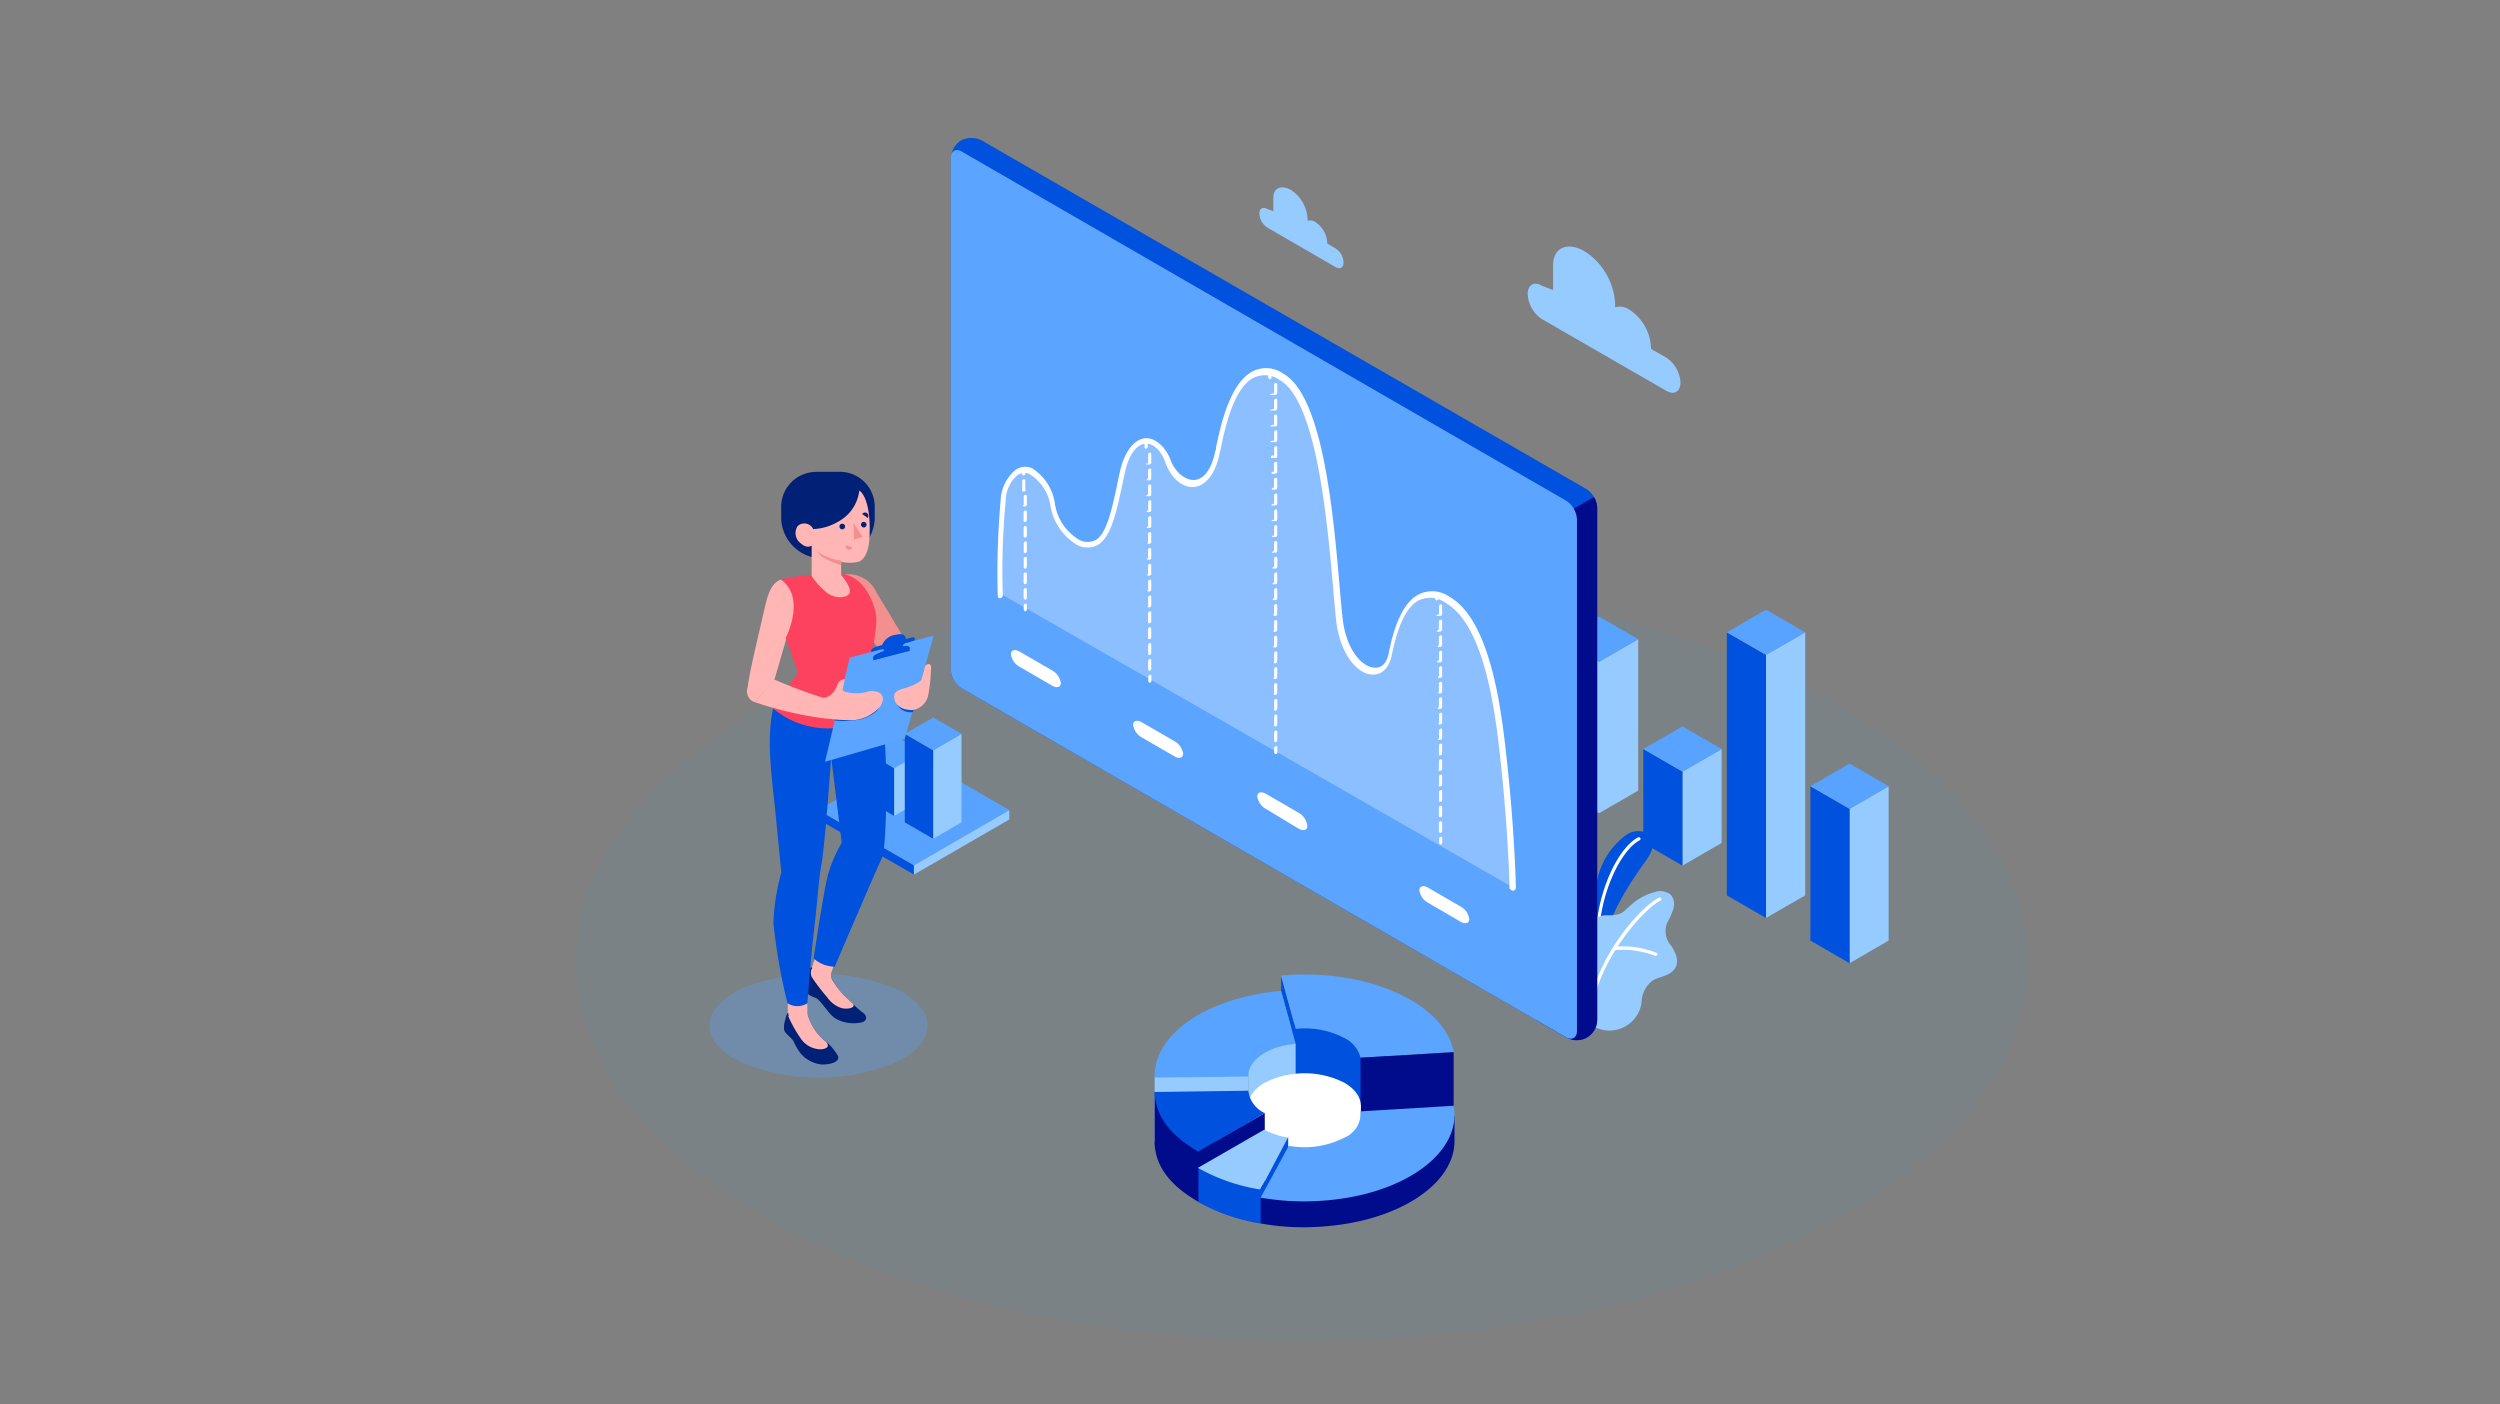 <svg xmlns="http://www.w3.org/2000/svg" viewBox="0 0 178 100"><rect x="0" y="0" width="178" height="100" fill="#808080" stroke="none"/><defs><style>.cls-1{fill:none;}.cls-2{fill:#00a4ff;opacity:0.05;}.cls-3{fill:#58a3ff;}.cls-4{fill:#0051de;}.cls-5{fill:#96cbff;}.cls-6{fill:#fff;}.cls-7{fill:#010c8c;}.cls-10,.cls-8{fill:#5ba4ff;}.cls-10,.cls-9{opacity:0.3;}.cls-11{fill:#f28f8f;}.cls-12{fill:#ffb6b5;}.cls-13{fill:#002176;}.cls-14{fill:#fc425f;}</style></defs><title>icon_selffile</title><g id="图层_2" data-name="图层 2"><g id="Designed_by_Freepik" data-name="Designed by Freepik"><rect class="cls-1" width="178" height="100"/><g id="_编组_" data-name="&lt;编组&gt;"><g id="_编组_2" data-name="&lt;编组&gt;"><path id="_路径_" data-name="&lt;路径&gt;" class="cls-2" d="M129.27,87.58c-20.2,10.55-53,10.55-73.15,0s-20.2-27.66,0-38.21,53-10.55,73.15,0S149.46,77,129.27,87.58Z"/></g><g id="image"><g id="_编组_3" data-name="&lt;编组&gt;"><g id="_编组_4" data-name="&lt;编组&gt;"><polygon class="cls-3" points="58.27 57.69 65.07 61.62 71.86 57.69 65.07 53.77 58.27 57.69"/></g><g id="_编组_5" data-name="&lt;编组&gt;"><path class="cls-3" d="M65.07,53.93l6.51,3.76-6.51,3.76-6.52-3.76,6.52-3.76m0-.16-6.8,3.92,6.8,3.92,6.79-3.92-6.79-3.92Z"/></g></g><g id="_编组_6" data-name="&lt;编组&gt;"><polygon class="cls-4" points="58.27 57.69 58.27 58.35 65.07 62.27 65.07 61.62 58.27 57.69"/></g><g id="_编组_7" data-name="&lt;编组&gt;"><polygon class="cls-5" points="71.86 57.69 65.07 61.62 65.07 62.27 71.86 58.35 71.86 57.69"/></g></g><g id="_编组_8" data-name="&lt;编组&gt;"><g id="_编组_9" data-name="&lt;编组&gt;"><polygon class="cls-5" points="63.66 58.09 65.68 56.93 65.68 53.53 63.66 54.69 63.66 58.09"/></g><g id="_编组_10" data-name="&lt;编组&gt;"><polygon class="cls-4" points="63.66 58.09 61.65 56.93 61.65 53.53 63.66 54.69 63.66 58.09"/></g><g id="_编组_11" data-name="&lt;编组&gt;"><polygon class="cls-3" points="65.68 53.53 63.66 54.69 61.65 53.53 63.66 52.36 65.68 53.53"/></g></g><g id="_编组_12" data-name="&lt;编组&gt;"><g id="_编组_13" data-name="&lt;编组&gt;"><polygon class="cls-5" points="66.44 59.72 68.46 58.55 68.46 52.25 66.44 53.42 66.44 59.72"/></g><g id="_编组_14" data-name="&lt;编组&gt;"><polygon class="cls-4" points="66.44 59.72 64.42 58.55 64.42 52.25 66.44 53.42 66.44 59.72"/></g><g id="_编组_15" data-name="&lt;编组&gt;"><polygon class="cls-3" points="68.46 52.25 66.44 53.42 64.42 52.25 66.44 51.09 68.46 52.25"/></g></g><g id="_编组_16" data-name="&lt;编组&gt;"><g id="_编组_17" data-name="&lt;编组&gt;"><polygon class="cls-5" points="125.74 65.36 128.53 63.75 128.53 45.02 125.74 46.63 125.74 65.36"/></g><g id="_编组_18" data-name="&lt;编组&gt;"><polygon class="cls-4" points="125.74 65.36 122.95 63.75 122.95 45.02 125.74 46.63 125.74 65.36"/></g><g id="_编组_19" data-name="&lt;编组&gt;"><polygon class="cls-3" points="128.53 45.02 125.74 46.63 122.95 45.02 125.74 43.41 128.53 45.02"/></g></g><g id="_编组_20" data-name="&lt;编组&gt;"><g id="_编组_21" data-name="&lt;编组&gt;"><polygon class="cls-5" points="113.85 57.9 116.64 56.29 116.64 45.51 113.85 47.12 113.85 57.9"/></g><g id="_编组_22" data-name="&lt;编组&gt;"><polygon class="cls-5" points="113.85 57.9 111.06 56.29 111.06 45.51 113.85 47.12 113.85 57.9"/></g><g id="_编组_23" data-name="&lt;编组&gt;"><polygon class="cls-3" points="116.64 45.51 113.85 47.12 111.06 45.51 113.85 43.9 116.64 45.51"/></g></g><g id="_编组_24" data-name="&lt;编组&gt;"><g id="_编组_25" data-name="&lt;编组&gt;"><polygon class="cls-5" points="119.79 61.63 122.58 60.02 122.58 53.33 119.79 54.94 119.79 61.63"/></g><g id="_编组_26" data-name="&lt;编组&gt;"><polygon class="cls-4" points="119.79 61.63 117 60.02 117 53.33 119.79 54.94 119.79 61.63"/></g><g id="_编组_27" data-name="&lt;编组&gt;"><polygon class="cls-3" points="122.58 53.33 119.79 54.94 117 53.33 119.79 51.72 122.58 53.33"/></g></g><g id="_编组_28" data-name="&lt;编组&gt;"><g id="_编组_29" data-name="&lt;编组&gt;"><polygon class="cls-5" points="131.69 68.58 134.47 66.97 134.47 55.98 131.69 57.59 131.69 68.58"/></g><g id="_编组_30" data-name="&lt;编组&gt;"><polygon class="cls-4" points="131.69 68.58 128.9 66.97 128.9 55.98 131.69 57.59 131.69 68.58"/></g><g id="_编组_31" data-name="&lt;编组&gt;"><polygon class="cls-3" points="134.47 55.98 131.69 57.59 128.9 55.98 131.69 54.37 134.47 55.98"/></g></g><g id="_编组_32" data-name="&lt;编组&gt;"><g id="_编组_33" data-name="&lt;编组&gt;"><path id="_路径_2" data-name="&lt;路径&gt;" class="cls-4" d="M113.46,67.16a11.76,11.76,0,0,1,.26-4.48,5.29,5.29,0,0,1,2.15-3.29c.95-.58,2.69,0,1.31,1.9s-2.79,4.23-2.94,6Z"/></g><g id="_编组_34" data-name="&lt;编组&gt;"><path id="_路径_3" data-name="&lt;路径&gt;" class="cls-6" d="M113.72,67.33h0a.12.12,0,0,0,.12-.12c-.07-3.3,1.48-6.62,2.9-7.38a.11.11,0,0,0,.05-.16.12.12,0,0,0-.16-.05c-1.49.79-3.1,4.21-3,7.59A.12.12,0,0,0,113.72,67.33Z"/></g></g><g id="_编组_35" data-name="&lt;编组&gt;"><g id="_编组_36" data-name="&lt;编组&gt;"><path id="_路径_4" data-name="&lt;路径&gt;" class="cls-5" d="M113.33,73a2.31,2.31,0,0,0,3.55-1.62,2,2,0,0,1,.75-1.54c.46-.29,1.08-.32,1.47-.7.56-.55.25-1.25-.11-1.8a1.59,1.59,0,0,1-.28-1.66,4.38,4.38,0,0,0,.44-1,1,1,0,0,0-.22-1,1.21,1.21,0,0,0-1.13-.16,4,4,0,0,0-1.69.93c-.34.29-.53.58-1,.67s-.74,0-1.09.09a1.61,1.61,0,0,0-1,.86,4.25,4.25,0,0,0-.18,2.24c0,.71.12,1.42.21,2.12s.15,1.2.24,1.79C113.24,72.34,113.25,72.94,113.33,73Z"/></g><g id="_编组_37" data-name="&lt;编组&gt;"><path id="_路径_5" data-name="&lt;路径&gt;" class="cls-6" d="M113.19,72.15a.12.12,0,0,0,.12-.1c.53-3.79,3.71-7.31,4.9-7.92a.12.12,0,1,0-.11-.21c-1.26.64-4.48,4.17-5,8.09a.12.12,0,0,0,.1.14Z"/></g><g id="_编组_38" data-name="&lt;编组&gt;"><path id="_路径_6" data-name="&lt;路径&gt;" class="cls-6" d="M117.9,68.05A.12.12,0,0,0,118,68a.12.12,0,0,0-.06-.16,6.47,6.47,0,0,0-3-.43.11.11,0,0,0-.1.13.12.12,0,0,0,.13.11,6.36,6.36,0,0,1,2.88.41Z"/></g></g><g id="_编组_39" data-name="&lt;编组&gt;"><g id="_编组_40" data-name="&lt;编组&gt;"><g id="_编组_41" data-name="&lt;编组&gt;"><path id="_路径_7" data-name="&lt;路径&gt;" class="cls-4" d="M113,73.87a1.66,1.66,0,0,0,.72-1.3V36.14a1.7,1.7,0,0,0-.77-1.32L69.9,10a1.64,1.64,0,0,0-1.48,0,1.62,1.62,0,0,0-.72,1.29V47.67A1.69,1.69,0,0,0,68.46,49l43.05,24.86A1.66,1.66,0,0,0,113,73.87Z"/></g></g><g id="_编组_42" data-name="&lt;编组&gt;"><g id="_编组_43" data-name="&lt;编组&gt;"><path id="_路径_8" data-name="&lt;路径&gt;" class="cls-7" d="M109.4,37.75l4.09-2.36a1.56,1.56,0,0,1,.23.75V72.57a1.45,1.45,0,0,1-2.21,1.28l-2.11-1.22Z"/></g></g><g id="_编组_44" data-name="&lt;编组&gt;"><g id="_编组_45" data-name="&lt;编组&gt;"><path id="_路径_9" data-name="&lt;路径&gt;" class="cls-8" d="M111.51,35.65,68.46,10.78c-.42-.24-.76,0-.76.44V47.67A1.69,1.69,0,0,0,68.46,49l43.05,24.86c.43.24.77,0,.77-.45V37A1.68,1.68,0,0,0,111.51,35.65Z"/></g></g><g id="_编组_46" data-name="&lt;编组&gt;" class="cls-9"><g id="_编组_47" data-name="&lt;编组&gt;"><path id="_路径_10" data-name="&lt;路径&gt;" class="cls-6" d="M107.75,63.2s-.06-4-.71-9.65c-.39-3.46-1.17-9.28-3.94-10.86S99.35,44.77,99,46.56c-.48,2.32-3.18,1.25-3.61-2.41s-.87-15.46-4.11-17.32-4.21,3.79-4.55,5.37c-.67,3.11-2.79,2.57-3.51.66s-2.61-2.15-3.27.76-1.05,6.19-3.38,4.84c-2-1.18-1.15-4-3.14-5-.58-.29-1.72.07-1.94,2.17a55.1,55.1,0,0,0-.2,6.67Z"/></g></g><g id="_编组_48" data-name="&lt;编组&gt;"><g id="_编组_49" data-name="&lt;编组&gt;"><path id="_路径_11" data-name="&lt;路径&gt;" class="cls-6" d="M107.75,63.42h0a.24.24,0,0,0,.18-.25s-.07-4.05-.71-9.67c-.32-2.79-1.06-9.31-4-11a2.15,2.15,0,0,0-2.35-.1c-.91.58-1.57,1.93-2,4.14-.14.65-.46,1-.94,1-.94,0-2.07-1.25-2.33-3.47-.07-.58-.14-1.39-.22-2.33-.44-5.06-1.17-13.53-4-15.13A2.11,2.11,0,0,0,89,26.55c-1.52,1-2.12,3.9-2.42,5.31q0,.16-.06.3c-.25,1.17-.73,1.88-1.37,2s-1.45-.46-1.81-1.42-1.17-1.67-1.92-1.52-1.37,1-1.68,2.35c-.07.31-.14.64-.21,1-.38,1.74-.73,3.39-1.5,3.87a1.29,1.29,0,0,1-1.41-.15,3.59,3.59,0,0,1-1.51-2.43,3.57,3.57,0,0,0-1.64-2.53,1.19,1.19,0,0,0-1.23.18,3,3,0,0,0-1,2.19,58,58,0,0,0-.2,6.71c0,.12.08.21.19.18a.23.23,0,0,0,.17-.24,52.09,52.09,0,0,1,.2-6.63,2.52,2.52,0,0,1,.78-1.84.87.87,0,0,1,.9-.14A3.21,3.21,0,0,1,74.79,36a4,4,0,0,0,1.67,2.65,1.57,1.57,0,0,0,1.72.14c.93-.58,1.31-2.33,1.71-4.19l.21-1c.26-1.15.76-1.88,1.36-2S82.7,32.07,83,33c.43,1.14,1.31,1.82,2.16,1.65.46-.1,1.29-.53,1.68-2.37,0-.09.05-.19.07-.31.28-1.34.85-4.13,2.21-5a1.84,1.84,0,0,1,2,.09c2.64,1.51,3.39,10.16,3.8,14.81.08.95.15,1.76.22,2.36.29,2.43,1.58,3.85,2.66,3.8.64,0,1.13-.55,1.3-1.41.43-2.06,1-3.31,1.82-3.82a1.86,1.86,0,0,1,2,.12c2.83,1.61,3.55,8,3.86,10.71.63,5.59.7,9.58.7,9.62S107.66,63.43,107.75,63.42Z"/></g></g><g id="_编组_50" data-name="&lt;编组&gt;"><g id="_编组_51" data-name="&lt;编组&gt;"><g id="_编组_52" data-name="&lt;编组&gt;"><path id="_路径_12" data-name="&lt;路径&gt;" class="cls-6" d="M102.3,42.75a.14.14,0,0,0,.11-.15v-.28c0-.08,0-.13-.12-.12s-.11.07-.11.15v.28C102.19,42.7,102.24,42.76,102.3,42.75Z"/></g></g><g id="_编组_53" data-name="&lt;编组&gt;"><g id="_编组_54" data-name="&lt;编组&gt;"><path id="_复合路径_" data-name="&lt;复合路径&gt;" class="cls-6" d="M102.57,59.3a.16.16,0,0,0,.11-.16v-.55a.12.12,0,0,0-.12-.12.15.15,0,0,0-.11.15v.55C102.45,59.25,102.5,59.31,102.57,59.3Zm0-1.11c.06,0,.11-.07.11-.15v-.55c0-.08-.05-.13-.12-.12s-.11.07-.11.15v.55A.11.11,0,0,0,102.55,58.19Zm0-1.1a.15.15,0,0,0,.11-.15v-.55c0-.08,0-.14-.11-.13a.16.16,0,0,0-.11.16V57C102.42,57,102.47,57.1,102.53,57.09Zm0-1.1a.16.16,0,0,0,.11-.16v-.55c0-.07,0-.13-.11-.12a.15.15,0,0,0-.11.15v.55C102.4,55.94,102.45,56,102.51,56Zm0-1.11c.06,0,.11-.07.11-.15v-.55a.11.11,0,0,0-.12-.12c-.06,0-.11.07-.11.15v.55C102.38,54.84,102.43,54.89,102.5,54.88Zm0-1.1a.15.15,0,0,0,.11-.15v-.55c0-.08,0-.14-.12-.13a.16.16,0,0,0-.11.16v.55A.12.12,0,0,0,102.48,53.78Zm0-1.1a.16.16,0,0,0,.11-.16V52c0-.07,0-.13-.11-.12a.15.15,0,0,0-.11.15v.55C102.35,52.63,102.4,52.69,102.46,52.68Zm0-1.1a.15.15,0,0,0,.11-.16v-.55c0-.08-.05-.13-.11-.12s-.11.07-.11.15v.55A.12.12,0,0,0,102.44,51.58Zm0-1.11a.14.14,0,0,0,.11-.15v-.55a.12.12,0,0,0-.12-.13.16.16,0,0,0-.11.16v.55C102.31,50.43,102.36,50.48,102.43,50.47Zm0-1.1a.15.15,0,0,0,.11-.15v-.56c0-.07-.05-.13-.11-.12a.15.15,0,0,0-.12.15v.56A.12.12,0,0,0,102.41,49.37Zm0-1.1a.16.16,0,0,0,.11-.16v-.55c0-.08,0-.13-.11-.12a.14.14,0,0,0-.11.15v.55A.12.12,0,0,0,102.39,48.27Zm0-1.11a.14.14,0,0,0,.11-.15v-.55a.12.12,0,0,0-.11-.13.16.16,0,0,0-.11.16V47C102.26,47.12,102.31,47.17,102.37,47.16Zm0-1.1a.15.15,0,0,0,.11-.15v-.56a.12.12,0,0,0-.12-.12.15.15,0,0,0-.11.15v.56A.11.11,0,0,0,102.36,46.06Zm0-1.1a.16.16,0,0,0,.11-.16v-.55c0-.08,0-.13-.11-.12a.14.14,0,0,0-.12.15v.55A.12.12,0,0,0,102.34,45Zm0-1.11c.06,0,.11-.07.11-.15v-.55a.12.12,0,0,0-.11-.13.16.16,0,0,0-.11.16v.55C102.21,43.81,102.26,43.86,102.32,43.85Z"/></g></g><g id="_编组_55" data-name="&lt;编组&gt;"><g id="_编组_56" data-name="&lt;编组&gt;"><path id="_路径_13" data-name="&lt;路径&gt;" class="cls-6" d="M102.58,60.13a.16.16,0,0,0,.11-.16V59.7c0-.08-.05-.14-.11-.13a.16.16,0,0,0-.11.16V60A.12.12,0,0,0,102.58,60.13Z"/></g></g></g><g id="_编组_57" data-name="&lt;编组&gt;"><g id="_编组_58" data-name="&lt;编组&gt;"><g id="_编组_59" data-name="&lt;编组&gt;"><path id="_路径_14" data-name="&lt;路径&gt;" class="cls-6" d="M90.42,27c.06,0,.11-.07.11-.15v-.28a.12.12,0,0,0-.12-.12.15.15,0,0,0-.11.15v.28C90.31,26.94,90.36,27,90.42,27Z"/></g></g><g id="_编组_60" data-name="&lt;编组&gt;"><g id="_编组_61" data-name="&lt;编组&gt;"><path id="_复合路径_2" data-name="&lt;复合路径&gt;" class="cls-6" d="M90.83,52.85a.16.16,0,0,0,.11-.16v-.56c0-.07-.05-.13-.11-.12a.14.14,0,0,0-.11.15v.56C90.72,52.8,90.77,52.86,90.83,52.85Zm0-1.13c.06,0,.11-.07.11-.15V51a.12.12,0,0,0-.11-.13.16.16,0,0,0-.11.16v.56C90.7,51.68,90.75,51.73,90.81,51.72Zm0-1.12a.15.15,0,0,0,.12-.15v-.57c0-.07-.06-.13-.12-.12a.15.15,0,0,0-.11.15v.57C90.68,50.55,90.73,50.61,90.79,50.6Zm0-1.13c.06,0,.11-.07.11-.15v-.56a.12.12,0,0,0-.12-.13.16.16,0,0,0-.11.16v.56C90.66,49.43,90.71,49.48,90.78,49.47Zm0-1.12a.15.15,0,0,0,.11-.15v-.57c0-.07,0-.13-.11-.12a.13.13,0,0,0-.11.15v.57C90.65,48.3,90.7,48.36,90.76,48.35Zm0-1.12a.16.16,0,0,0,.11-.16v-.56c0-.08,0-.13-.11-.12s-.11.07-.11.15v.56A.12.12,0,0,0,90.74,47.23Zm0-1.13a.13.13,0,0,0,.11-.15v-.57c0-.07-.06-.13-.12-.12a.16.16,0,0,0-.11.16V46C90.61,46.05,90.66,46.11,90.72,46.1Zm0-1.12a.16.16,0,0,0,.11-.16v-.56a.11.11,0,0,0-.12-.12.14.14,0,0,0-.11.15v.56A.12.12,0,0,0,90.71,45Zm0-1.13a.15.15,0,0,0,.11-.15v-.56c0-.08-.05-.14-.12-.13a.16.16,0,0,0-.11.16v.56A.12.12,0,0,0,90.69,43.85Zm0-1.12a.16.16,0,0,0,.11-.16V42c0-.08,0-.13-.11-.12a.14.14,0,0,0-.11.15v.56C90.56,42.68,90.61,42.74,90.67,42.73Zm0-1.13a.14.14,0,0,0,.11-.15v-.56c0-.08,0-.14-.11-.13a.16.16,0,0,0-.11.16v.56C90.54,41.56,90.59,41.61,90.65,41.6Zm0-1.12a.15.15,0,0,0,.12-.16v-.56c0-.07-.06-.13-.12-.12a.15.15,0,0,0-.11.15v.56C90.52,40.43,90.57,40.49,90.63,40.48Zm0-1.13c.06,0,.11-.07.11-.15v-.56a.12.12,0,0,0-.12-.13.16.16,0,0,0-.11.16v.56C90.5,39.31,90.55,39.36,90.62,39.35Zm0-1.12a.15.15,0,0,0,.11-.15v-.57c0-.07,0-.13-.11-.12a.13.13,0,0,0-.11.15v.57C90.49,38.18,90.54,38.24,90.6,38.23Zm0-1.13c.06,0,.11-.07.11-.15v-.56a.12.12,0,0,0-.11-.13.16.16,0,0,0-.11.16V37C90.47,37.06,90.52,37.11,90.58,37.1Zm0-1.12a.13.13,0,0,0,.11-.15v-.57c0-.07,0-.13-.11-.12a.15.15,0,0,0-.11.15v.57C90.45,35.93,90.5,36,90.56,36Zm0-1.12a.16.16,0,0,0,.11-.16v-.56a.11.11,0,0,0-.12-.12c-.06,0-.11.07-.11.15v.56A.12.12,0,0,0,90.55,34.86Zm0-1.13a.15.15,0,0,0,.11-.15V33a.11.11,0,0,0-.12-.12.16.16,0,0,0-.11.16v.56A.12.12,0,0,0,90.53,33.73Zm0-1.12a.16.16,0,0,0,.11-.16v-.56c0-.08,0-.13-.11-.12a.14.14,0,0,0-.11.15v.56A.12.12,0,0,0,90.51,32.61Zm0-1.13a.15.15,0,0,0,.11-.15v-.56c0-.08,0-.14-.11-.13a.16.16,0,0,0-.11.16v.56C90.38,31.43,90.43,31.49,90.49,31.48Zm0-1.12a.14.14,0,0,0,.11-.16v-.56c0-.08-.06-.13-.12-.12a.14.14,0,0,0-.11.15v.56C90.36,30.31,90.41,30.37,90.47,30.36Zm0-1.13a.14.14,0,0,0,.11-.15v-.56c0-.08,0-.14-.12-.13a.16.16,0,0,0-.11.16v.56C90.34,29.19,90.39,29.24,90.46,29.23Zm0-1.12a.16.16,0,0,0,.11-.16v-.56c0-.07-.05-.13-.11-.12a.13.13,0,0,0-.11.15V28C90.33,28.06,90.38,28.12,90.44,28.11Z"/></g></g><g id="_编组_62" data-name="&lt;编组&gt;"><g id="_编组_63" data-name="&lt;编组&gt;"><path id="_路径_15" data-name="&lt;路径&gt;" class="cls-6" d="M90.84,53.69a.14.14,0,0,0,.11-.16v-.27c0-.08,0-.14-.12-.13a.16.16,0,0,0-.11.16v.27C90.73,53.64,90.78,53.7,90.84,53.69Z"/></g></g></g><g id="_编组_64" data-name="&lt;编组&gt;"><g id="_编组_65" data-name="&lt;编组&gt;"><g id="_编组_66" data-name="&lt;编组&gt;"><path id="_路径_16" data-name="&lt;路径&gt;" class="cls-6" d="M81.61,31.94a.15.15,0,0,0,.11-.15v-.28a.11.11,0,0,0-.12-.12c-.06,0-.11.07-.11.15v.28C81.5,31.89,81.55,32,81.61,31.94Z"/></g></g><g id="_编组_67" data-name="&lt;编组&gt;"><g id="_编组_68" data-name="&lt;编组&gt;"><path id="_复合路径_3" data-name="&lt;复合路径&gt;" class="cls-6" d="M81.86,47.77a.16.16,0,0,0,.11-.16v-.56c0-.08,0-.14-.11-.13a.16.16,0,0,0-.11.16v.56A.12.12,0,0,0,81.86,47.77Zm0-1.14c.07,0,.11-.07.11-.15v-.56c0-.08,0-.14-.11-.13a.16.16,0,0,0-.11.16v.56C81.73,46.59,81.78,46.64,81.84,46.63Zm0-1.13c.06,0,.11-.07.11-.15v-.56c0-.08-.06-.14-.12-.13a.16.16,0,0,0-.11.16v.56C81.71,45.46,81.76,45.51,81.83,45.5Zm0-1.13c.06,0,.11-.07.11-.15v-.56c0-.08,0-.14-.12-.13a.16.16,0,0,0-.11.16v.56A.11.11,0,0,0,81.81,44.37Zm0-1.13c.06,0,.11-.07.11-.15v-.56c0-.08,0-.14-.11-.13a.14.14,0,0,0-.11.16v.56C81.68,43.2,81.73,43.25,81.79,43.24Zm0-1.13c.06,0,.11-.07.11-.15v-.57c0-.07-.05-.13-.11-.12a.15.15,0,0,0-.11.15V42C81.66,42.07,81.71,42.12,81.77,42.11Zm0-1.13a.12.12,0,0,0,.11-.15v-.57c0-.07-.06-.13-.12-.12a.15.15,0,0,0-.11.15v.57C81.64,40.94,81.69,41,81.75,41Zm0-1.13a.14.14,0,0,0,.11-.15v-.57a.12.12,0,0,0-.12-.12.15.15,0,0,0-.11.15v.57C81.62,39.81,81.67,39.86,81.74,39.85Zm0-1.13a.14.14,0,0,0,.11-.15V38a.11.11,0,0,0-.12-.12.15.15,0,0,0-.11.15v.57A.11.11,0,0,0,81.72,38.72Zm0-1.13a.14.14,0,0,0,.11-.15v-.57c0-.07,0-.13-.11-.12a.14.14,0,0,0-.11.15v.57C81.59,37.55,81.64,37.6,81.7,37.59Zm0-1.13a.14.14,0,0,0,.11-.15v-.57c0-.07,0-.13-.11-.12a.15.15,0,0,0-.11.15v.57C81.57,36.42,81.62,36.47,81.68,36.46Zm0-1.13a.13.13,0,0,0,.11-.15v-.57c0-.07-.06-.13-.12-.12a.15.15,0,0,0-.11.15v.57C81.55,35.28,81.6,35.34,81.66,35.33Zm0-1.13a.15.15,0,0,0,.11-.15v-.57a.11.11,0,0,0-.12-.12.15.15,0,0,0-.11.15v.57A.11.11,0,0,0,81.65,34.2Zm0-1.13a.15.15,0,0,0,.11-.15v-.57c0-.07,0-.13-.11-.12a.13.13,0,0,0-.11.15V33C81.52,33,81.57,33.08,81.63,33.07Z"/></g></g><g id="_编组_69" data-name="&lt;编组&gt;"><g id="_编组_70" data-name="&lt;编组&gt;"><path id="_路径_17" data-name="&lt;路径&gt;" class="cls-6" d="M81.87,48.61a.14.14,0,0,0,.11-.16v-.27c0-.08,0-.14-.11-.13a.14.14,0,0,0-.11.16v.27C81.76,48.56,81.81,48.62,81.87,48.61Z"/></g></g></g><g id="_编组_71" data-name="&lt;编组&gt;"><g id="_编组_72" data-name="&lt;编组&gt;"><g id="_编组_73" data-name="&lt;编组&gt;"><path id="_路径_18" data-name="&lt;路径&gt;" class="cls-6" d="M72.88,33.85A.13.13,0,0,0,73,33.7v-.28a.12.12,0,0,0-.12-.13.16.16,0,0,0-.11.16v.28C72.77,33.8,72.82,33.86,72.88,33.85Z"/></g></g><g id="_编组_74" data-name="&lt;编组&gt;"><g id="_编组_75" data-name="&lt;编组&gt;"><path id="_复合路径_4" data-name="&lt;复合路径&gt;" class="cls-6" d="M73,42.7a.13.13,0,0,0,.11-.15V42c0-.08-.06-.14-.12-.13a.16.16,0,0,0-.11.16v.55C72.91,42.66,73,42.71,73,42.7Zm0-1.1a.16.16,0,0,0,.11-.16v-.55c0-.08,0-.13-.12-.12s-.11.07-.11.15v.55A.12.12,0,0,0,73,41.6Zm0-1.11a.15.15,0,0,0,.11-.15v-.56c0-.07,0-.13-.11-.12a.13.13,0,0,0-.11.15v.56C72.88,40.44,72.93,40.5,73,40.49Zm0-1.11a.14.14,0,0,0,.11-.15v-.55c0-.08,0-.14-.11-.13a.16.16,0,0,0-.11.16v.55C72.86,39.34,72.91,39.39,73,39.38Zm0-1.1a.14.14,0,0,0,.11-.16v-.55c0-.08-.06-.13-.12-.12s-.11.07-.11.15v.55A.12.12,0,0,0,73,38.28Zm0-1.11a.15.15,0,0,0,.11-.15v-.56a.11.11,0,0,0-.12-.12.15.15,0,0,0-.11.15v.56A.11.11,0,0,0,72.94,37.17Zm0-1.11a.14.14,0,0,0,.11-.15v-.55c0-.08,0-.14-.11-.13a.14.14,0,0,0-.11.16v.55C72.81,36,72.86,36.07,72.92,36.06Zm0-1.1A.16.16,0,0,0,73,34.8v-.55c0-.08,0-.13-.11-.12s-.11.07-.11.15v.55A.12.12,0,0,0,72.9,35Z"/></g></g><g id="_编组_76" data-name="&lt;编组&gt;"><g id="_编组_77" data-name="&lt;编组&gt;"><path id="_路径_19" data-name="&lt;路径&gt;" class="cls-6" d="M73,43.53c.06,0,.11-.07.11-.15V43.1c0-.07,0-.13-.11-.12a.15.15,0,0,0-.11.15v.28C72.92,43.49,73,43.54,73,43.53Z"/></g></g></g><g id="_编组_78" data-name="&lt;编组&gt;"><g id="_编组_79" data-name="&lt;编组&gt;"><path id="_路径_20" data-name="&lt;路径&gt;" class="cls-6" d="M104,64.55l-2.32-1.35c-.34-.19-.62-.11-.62.19a1.21,1.21,0,0,0,.62.89L104,65.63c.34.19.61.11.61-.19A1.19,1.19,0,0,0,104,64.55Z"/></g></g><g id="_编组_80" data-name="&lt;编组&gt;"><g id="_编组_81" data-name="&lt;编组&gt;"><path id="_路径_21" data-name="&lt;路径&gt;" class="cls-6" d="M92.46,57.87l-2.32-1.35c-.34-.19-.62-.11-.62.19a1.21,1.21,0,0,0,.62.89L92.46,59c.34.19.62.11.62-.19A1.21,1.21,0,0,0,92.46,57.87Z"/></g></g><g id="_编组_82" data-name="&lt;编组&gt;"><g id="_编组_83" data-name="&lt;编组&gt;"><path id="_路径_22" data-name="&lt;路径&gt;" class="cls-6" d="M83.62,52.77,81.3,51.43c-.34-.2-.62-.11-.62.18a1.24,1.24,0,0,0,.62.9l2.32,1.34c.34.2.62.11.62-.19A1.24,1.24,0,0,0,83.62,52.77Z"/></g></g><g id="_编组_84" data-name="&lt;编组&gt;"><g id="_编组_85" data-name="&lt;编组&gt;"><path id="_路径_23" data-name="&lt;路径&gt;" class="cls-6" d="M74.92,47.74l-2.33-1.35c-.34-.19-.61-.11-.61.19a1.19,1.19,0,0,0,.61.89l2.32,1.35c.34.19.62.11.62-.19A1.22,1.22,0,0,0,74.92,47.74Z"/></g></g></g><g id="_编组_86" data-name="&lt;编组&gt;"><g id="_编组_87" data-name="&lt;编组&gt;"><g id="_编组_88" data-name="&lt;编组&gt;"><path id="_路径_24" data-name="&lt;路径&gt;" class="cls-4" d="M91.72,83.42l-2,3.69a13.39,13.39,0,0,1-4.43-1.54l4.73-1.06C90.54,84.79,91.11,83.31,91.72,83.42Z"/></g></g><g id="_编组_89" data-name="&lt;编组&gt;"><g id="_编组_90" data-name="&lt;编组&gt;"><path id="_路径_25" data-name="&lt;路径&gt;" class="cls-4" d="M95.72,81.24a6,6,0,0,0-3.46-.65l-1.05-6,1.05-1.87,5.38.71,5.79,8.47-.18.26-6.38.47A2.13,2.13,0,0,0,95.72,81.24Z"/></g><g id="_编组_91" data-name="&lt;编组&gt;"><polygon id="_路径_26" data-name="&lt;路径&gt;" class="cls-4" points="91.21 70.52 91.21 69.46 92.25 73.26 92.25 74.32 91.21 70.52"/></g><g id="_编组_92" data-name="&lt;编组&gt;"><path id="_路径_27" data-name="&lt;路径&gt;" class="cls-8" d="M95.72,73.91a6,6,0,0,0-3.46-.65l-1.05-3.8c5.83-.53,11.3,1.76,12.22,5.13a1.65,1.65,0,0,1,.07.32l-6.63.4A2.13,2.13,0,0,0,95.72,73.91Z"/></g><g id="_编组_93" data-name="&lt;编组&gt;"><polygon id="_路径_28" data-name="&lt;路径&gt;" class="cls-7" points="96.87 79.63 96.87 75.31 103.5 74.91 103.5 79.23 96.87 79.63"/></g></g><g id="_编组_94" data-name="&lt;编组&gt;"><g id="_编组_95" data-name="&lt;编组&gt;"><path id="_路径_29" data-name="&lt;路径&gt;" class="cls-3" d="M90.05,75a2,2,0,0,0-1.17,1.68l-6.67.07c-.1-3.11,3.68-5.71,9-6.2l1.05,3.8A5.39,5.39,0,0,0,90.05,75Z"/></g><g id="_编组_96" data-name="&lt;编组&gt;"><polygon id="_路径_30" data-name="&lt;路径&gt;" class="cls-5" points="88.88 76.65 88.88 81.25 82.21 81.32 82.21 76.72 88.88 76.65"/></g><g id="_编组_97" data-name="&lt;编组&gt;"><path id="_路径_31" data-name="&lt;路径&gt;" class="cls-5" d="M88.88,76.65v4.56a2,2,0,0,1,1.17-1.64c.62-.36,1.4,1.09,2.2,1V74.32C90.43,74.47,88.85,75.4,88.88,76.65Z"/></g><g id="_编组_98" data-name="&lt;编组&gt;"><rect id="_矩形_" data-name="&lt;矩形&gt;" class="cls-6" x="88.88" y="78.7" width="8.01" height="5.39" transform="translate(185.77 162.79) rotate(180)"/></g><g id="_编组_99" data-name="&lt;编组&gt;"><path id="_复合路径_5" data-name="&lt;复合路径&gt;" class="cls-6" d="M95.72,80.36c1.56-.9,1.56-2.36,0-3.27a6.29,6.29,0,0,0-5.67,0c-1.56.91-1.56,2.37,0,3.27A6.23,6.23,0,0,0,95.72,80.36Z"/></g></g><g id="_编组_100" data-name="&lt;编组&gt;"><path id="_路径_32" data-name="&lt;路径&gt;" class="cls-7" d="M88.88,81.25c0,.58.41,2.82,1.17,3.26h0l-4.73,1.06c-2.06-1.19-3.07-2.56-3.12-4.25Z"/></g><g id="_编组_101" data-name="&lt;编组&gt;"><g id="_编组_102" data-name="&lt;编组&gt;"><polygon id="_路径_33" data-name="&lt;路径&gt;" class="cls-7" points="82.21 77.73 82.21 81.32 85.33 85.57 85.33 81.98 82.21 77.73"/></g><g id="_编组_103" data-name="&lt;编组&gt;"><path id="_路径_34" data-name="&lt;路径&gt;" class="cls-4" d="M88.88,77.66a2,2,0,0,0,1.17,1.59h0L85.33,82c-2.06-1.19-3.07-2.57-3.12-4.25Z"/></g><g id="_编组_104" data-name="&lt;编组&gt;"><polygon id="_路径_35" data-name="&lt;路径&gt;" class="cls-7" points="85.33 81.98 85.33 85.57 90.06 82.84 90.05 79.25 85.33 81.98"/></g></g><g id="_编组_105" data-name="&lt;编组&gt;"><g id="_编组_106" data-name="&lt;编组&gt;"><polygon id="_路径_36" data-name="&lt;路径&gt;" class="cls-4" points="85.33 83.11 89.76 84.65 89.76 87.11 85.33 85.57 85.33 83.11"/></g><g id="_编组_107" data-name="&lt;编组&gt;"><path id="_路径_37" data-name="&lt;路径&gt;" class="cls-5" d="M91.72,81l-2,3.69a13.17,13.17,0,0,1-4.43-1.54l4.73-2.72A5.34,5.34,0,0,0,91.72,81Z"/></g><g id="_编组_108" data-name="&lt;编组&gt;"><polygon id="_路径_38" data-name="&lt;路径&gt;" class="cls-4" points="91.72 80.96 91.72 82.08 89.76 87.11 89.76 84.65 91.72 80.96"/></g></g><g id="_编组_109" data-name="&lt;编组&gt;"><g id="_编组_110" data-name="&lt;编组&gt;"><path id="_路径_39" data-name="&lt;路径&gt;" class="cls-7" d="M94.77,84.1c.89-.51,2.22-.8,2.1-1.46l6.69-3.21v1.81c0,3.11-4.09,5.77-9.56,6.1a17.1,17.1,0,0,1-4.24-.23v-1.8A9.86,9.86,0,0,0,94.77,84.1Z"/></g><g id="_编组_111" data-name="&lt;编组&gt;"><path id="_路径_40" data-name="&lt;路径&gt;" class="cls-8" d="M95.72,81a1.87,1.87,0,0,0,1.15-1.87l6.63-.4c.62,3.38-3.64,6.42-9.5,6.77a17.6,17.6,0,0,1-4.24-.23l2-3.69A6.21,6.21,0,0,0,95.72,81Z"/></g></g></g><g id="_编组_112" data-name="&lt;编组&gt;"><g id="_编组_113" data-name="&lt;编组&gt;"><path id="_路径_41" data-name="&lt;路径&gt;" class="cls-10" d="M52.79,75.64a14.45,14.45,0,0,0,11,0c3-1.44,3-3.79,0-5.24a14.54,14.54,0,0,0-11,0C49.76,71.85,49.76,74.2,52.79,75.64Z"/></g><g id="_编组_114" data-name="&lt;编组&gt;"><g id="_编组_115" data-name="&lt;编组&gt;"><path id="_路径_42" data-name="&lt;路径&gt;" class="cls-11" d="M60.17,40.9a2.17,2.17,0,0,1,2.24,1.29c.82,1.34,3,5,3,5l-1.45,1-2.53-3.56s-.24-2.84-.71-3.24Z"/></g><g id="_编组_116" data-name="&lt;编组&gt;"><g id="_编组_117" data-name="&lt;编组&gt;"><rect id="_矩形_2" data-name="&lt;矩形&gt;" class="cls-12" x="57.82" y="67.96" width="1.43" height="2.08" transform="translate(92.96 152.67) rotate(-162.06)"/></g><g id="_编组_118" data-name="&lt;编组&gt;"><path id="_路径_43" data-name="&lt;路径&gt;" class="cls-13" d="M59.16,69.35a.85.85,0,0,0,.12.46,6,6,0,0,0,.76,1c.41.43,1,1,1.45,1.33.25.21.25.53-.09.64a2.6,2.6,0,0,1-1.91-.26c-.43-.23-1.05-1.31-1.41-1.47a2,2,0,0,1-.79-.47.66.66,0,0,1-.08-.83c.19-.37.49-.93.61-.87l0,.12a1.52,1.52,0,0,0,1.32.56Z"/></g><g id="_编组_119" data-name="&lt;编组&gt;"><path id="_路径_44" data-name="&lt;路径&gt;" class="cls-12" d="M57.78,69c.39-.12.5.08.92,0l.46.35a.85.85,0,0,0,.12.46,6,6,0,0,0,.76,1c.2.21.45.44.7.67h0c.2.31-.47.4-.84.29a2,2,0,0,1-1-.76,13.88,13.88,0,0,1-1.1-1.44A.75.75,0,0,1,57.78,69Z"/></g></g><g id="_编组_120" data-name="&lt;编组&gt;"><path id="_路径_45" data-name="&lt;路径&gt;" class="cls-12" d="M53.22,49c.2-1.43.64-3.12,1.23-5.73.21-.94.48-1.78,1.15-2h0s1.84.76,1.84,2.11A2.6,2.6,0,0,1,56,45.43l-.85,2.93L53.76,50A.8.8,0,0,1,53.22,49Z"/></g><g id="_编组_121" data-name="&lt;编组&gt;"><rect id="_矩形_3" data-name="&lt;矩形&gt;" class="cls-12" x="56.1" y="71.01" width="1.39" height="2.02" transform="translate(113.58 144.05) rotate(180)"/></g><g id="_编组_122" data-name="&lt;编组&gt;"><path id="_路径_46" data-name="&lt;路径&gt;" class="cls-4" d="M55.05,50.45c-.55,2.35,0,5.52.17,7.5l.41,4.18a14.86,14.86,0,0,0-.56,3.61,40.54,40.54,0,0,0,1,5.69,1.32,1.32,0,0,0,1.42,0s.25-3.37.48-5.29.31-3.45.52-4.62c.26-1.46.69-7.61.69-7.61l.75,6.1a9.94,9.94,0,0,0-1,2.35c-.3,1.18-1,5.88-1,5.88a2.34,2.34,0,0,0,1.5.59s3-7,3.37-7.76.5-9-.19-11Z"/></g><g id="_编组_123" data-name="&lt;编组&gt;"><path id="_路径_47" data-name="&lt;路径&gt;" class="cls-14" d="M57.59,40.93a19,19,0,0,0-2,.33c1.84,1.29.35,4.17.35,4.17l.89,2.45-1.79,2.56a6.07,6.07,0,0,0,7.29.39,32.7,32.7,0,0,0-.41-3.55c.5-2.42.55-3.18.41-3.74-.41-1.6-1.36-2.62-2.44-2.67Z"/></g><g id="_编组_124" data-name="&lt;编组&gt;"><polygon id="_路径_48" data-name="&lt;路径&gt;" class="cls-8" points="66.48 45.25 60.5 46.82 58.74 54.24 64.42 52.59 66.48 45.25"/></g><g id="_编组_125" data-name="&lt;编组&gt;"><path id="_路径_49" data-name="&lt;路径&gt;" class="cls-4" d="M63.87,50.16A1.1,1.1,0,0,0,65,50.7l.09-.31Z"/></g><g id="_编组_126" data-name="&lt;编组&gt;"><path id="_路径_50" data-name="&lt;路径&gt;" class="cls-4" d="M62.54,50.39c0,.2-.44.56-1.12.79a5.73,5.73,0,0,1-2,.12l.11-.36Z"/></g><g id="_编组_127" data-name="&lt;编组&gt;"><path id="_路径_51" data-name="&lt;路径&gt;" class="cls-4" d="M64.73,46.32l0-.23c0-.12-.32-.13-.78,0l-.89.23c-.46.12-.85.32-.88.44l0,.23Z"/></g><g id="_编组_128" data-name="&lt;编组&gt;"><path id="_路径_52" data-name="&lt;路径&gt;" class="cls-4" d="M65.14,45.46c0-.08-.12-.1-.31-.05l-.35.1s.1-.49-.67-.32a1.21,1.21,0,0,0-1,.73l-.37.11c-.2.06-.39.17-.41.25l0,.14,3.08-.81A1.12,1.12,0,0,0,65.14,45.46Z"/></g><g id="_编组_129" data-name="&lt;编组&gt;"><path id="_路径_53" data-name="&lt;路径&gt;" class="cls-4" d="M64.72,45.71c-.28.07-.4.1-.44.3s-.07.38-.07.38l-1.36.36s.06-.28.08-.39,0-.17-.24-.12l0-.08,2.14-.55Z"/></g><g id="_编组_130" data-name="&lt;编组&gt;"><path id="_路径_54" data-name="&lt;路径&gt;" class="cls-4" d="M64.77,46.34l0-.23c0-.12-.33-.13-.79,0l-.88.23c-.46.12-.85.32-.88.45l-.05.22Z"/></g><g id="_编组_131" data-name="&lt;编组&gt;"><path id="_路径_55" data-name="&lt;路径&gt;" class="cls-12" d="M53.76,50l1.34-1.63a35.61,35.61,0,0,0,3.51,1.31c.47,0,.84-.44,1-.9s.55-.41.55-.41S60,49,60,49.14s1,.34,1.69.13,1.54.1,1,1a2.78,2.78,0,0,1-2.44,1,8,8,0,0,1-1-.07l-.74-.07A26.57,26.57,0,0,1,53.76,50Z"/></g><g id="_编组_132" data-name="&lt;编组&gt;"><path id="_路径_56" data-name="&lt;路径&gt;" class="cls-12" d="M65.87,47.42l-.26.94c0,.18-.75.52-1.19.64s-.92.26-.71.87.91.7,1.28.68a1.34,1.34,0,0,0,1.07-.93,9.85,9.85,0,0,0,.22-1.92C66.38,47.28,66.09,47.16,65.87,47.42Z"/></g><g id="_编组_133" data-name="&lt;编组&gt;"><path id="_路径_57" data-name="&lt;路径&gt;" class="cls-13" d="M57.48,72.35v-.2a3.9,3.9,0,0,0,1,1.74,4.21,4.21,0,0,1,1.19,1.3c.16.46-.71.65-1.27.59A2.29,2.29,0,0,1,57,75a4.88,4.88,0,0,1-.53-.92c-.16-.22-.55-.48-.64-.74a1.69,1.69,0,0,1,.08-.73c.06-.24.13-.51.22-.49v.15a1.12,1.12,0,0,0,.69.24C57,72.54,57.48,72.5,57.48,72.35Z"/></g><g id="_编组_134" data-name="&lt;编组&gt;"><path id="_路径_58" data-name="&lt;路径&gt;" class="cls-12" d="M56.1,72.3c.1.11.15-.16.46-.15s.54.15.54,0h.38a3.9,3.9,0,0,0,1,1.74l.34.29c.23.26.16.49-.38.53A1.74,1.74,0,0,1,57,73.92,9.06,9.06,0,0,1,56.1,72.3Z"/></g><g id="_编组_135" data-name="&lt;编组&gt;"><path id="_矩形_4" data-name="&lt;矩形&gt;" class="cls-13" d="M58.1,33.59h1.69a2.49,2.49,0,0,1,2.49,2.49v.75a2.93,2.93,0,0,1-2.93,2.93h-.79a2.94,2.94,0,0,1-2.94-2.94v-.73a2.49,2.49,0,0,1,2.49-2.49Z"/></g><g id="_编组_136" data-name="&lt;编组&gt;"><path id="_路径_59" data-name="&lt;路径&gt;" class="cls-12" d="M61.18,34.93c.35.21.79,1.1.74,3,0,1.57-.54,2-.8,2.07a2.72,2.72,0,0,1-1.23,0v.94s.67.77.62,1.2-.95.54-1.57.11a5.09,5.09,0,0,1-1.15-1.24l0-2.17s-.29.27-.77-.15a.9.9,0,0,1-.22-1.24.7.7,0,0,1,1.1.22,3.76,3.76,0,0,0,1.78-.53A2.87,2.87,0,0,0,61.18,34.93Z"/></g><g id="_编组_137" data-name="&lt;编组&gt;"><path id="_路径_60" data-name="&lt;路径&gt;" class="cls-13" d="M60.17,37.49a.2.2,0,1,1-.4,0,.2.2,0,1,1,.4,0Z"/></g><g id="_编组_138" data-name="&lt;编组&gt;"><path id="_路径_61" data-name="&lt;路径&gt;" class="cls-11" d="M60.22,38.82l.46.14a.23.23,0,0,1-.3.17A.26.26,0,0,1,60.22,38.82Z"/></g><g id="_编组_139" data-name="&lt;编组&gt;"><path id="_路径_62" data-name="&lt;路径&gt;" class="cls-13" d="M61.79,36.88l-.4-.28a.24.24,0,0,1,.33-.07A.26.26,0,0,1,61.79,36.88Z"/></g><g id="_编组_140" data-name="&lt;编组&gt;"><path id="_路径_63" data-name="&lt;路径&gt;" class="cls-13" d="M61.7,37.34a.21.21,0,0,1-.19.22.22.22,0,0,1-.21-.2.2.2,0,0,1,.4,0Z"/></g><g id="_编组_141" data-name="&lt;编组&gt;"><polygon id="_路径_64" data-name="&lt;路径&gt;" class="cls-11" points="60.77 37.23 60.8 38.42 61.42 38.23 60.77 37.23"/></g><g id="_编组_142" data-name="&lt;编组&gt;"><path id="_路径_65" data-name="&lt;路径&gt;" class="cls-11" d="M59.89,39.92c-.5-.07-1.54-.37-1.7-.78a1,1,0,0,0,.36.52,5.36,5.36,0,0,0,1.34.57Z"/></g><g id="_编组_143" data-name="&lt;编组&gt;"><polygon id="_路径_66" data-name="&lt;路径&gt;" class="cls-14" points="56.31 46.44 57.7 48.31 56.84 47.88 56.31 46.44"/></g></g></g><g id="cloud"><path class="cls-5" d="M109.79,20.35l.79.3V18.92c0-1.38,1.1-1.71,2.29-1h0A4.76,4.76,0,0,1,115,21.63v.25a1.19,1.19,0,0,1,1,.16h0a3.4,3.4,0,0,1,1.55,2.68v.12l1.1.63a2.28,2.28,0,0,1,1,1.77c0,.65-.46.91-1,.59l-8.88-5.12a2.28,2.28,0,0,1-1-1.77C108.77,20.29,109.23,20,109.79,20.35Z"/></g><g id="cloud-2" data-name="cloud"><path class="cls-5" d="M90.23,14.88l.43.16v-.95c0-.75.6-.93,1.26-.56h0a2.63,2.63,0,0,1,1.18,2.05v.14a.64.64,0,0,1,.55.09h0a1.87,1.87,0,0,1,.85,1.47v.06l.6.35a1.25,1.25,0,0,1,.56,1c0,.36-.25.51-.56.33l-4.87-2.82a1.23,1.23,0,0,1-.56-1C89.67,14.84,89.92,14.7,90.23,14.88Z"/></g></g></g></g></svg>